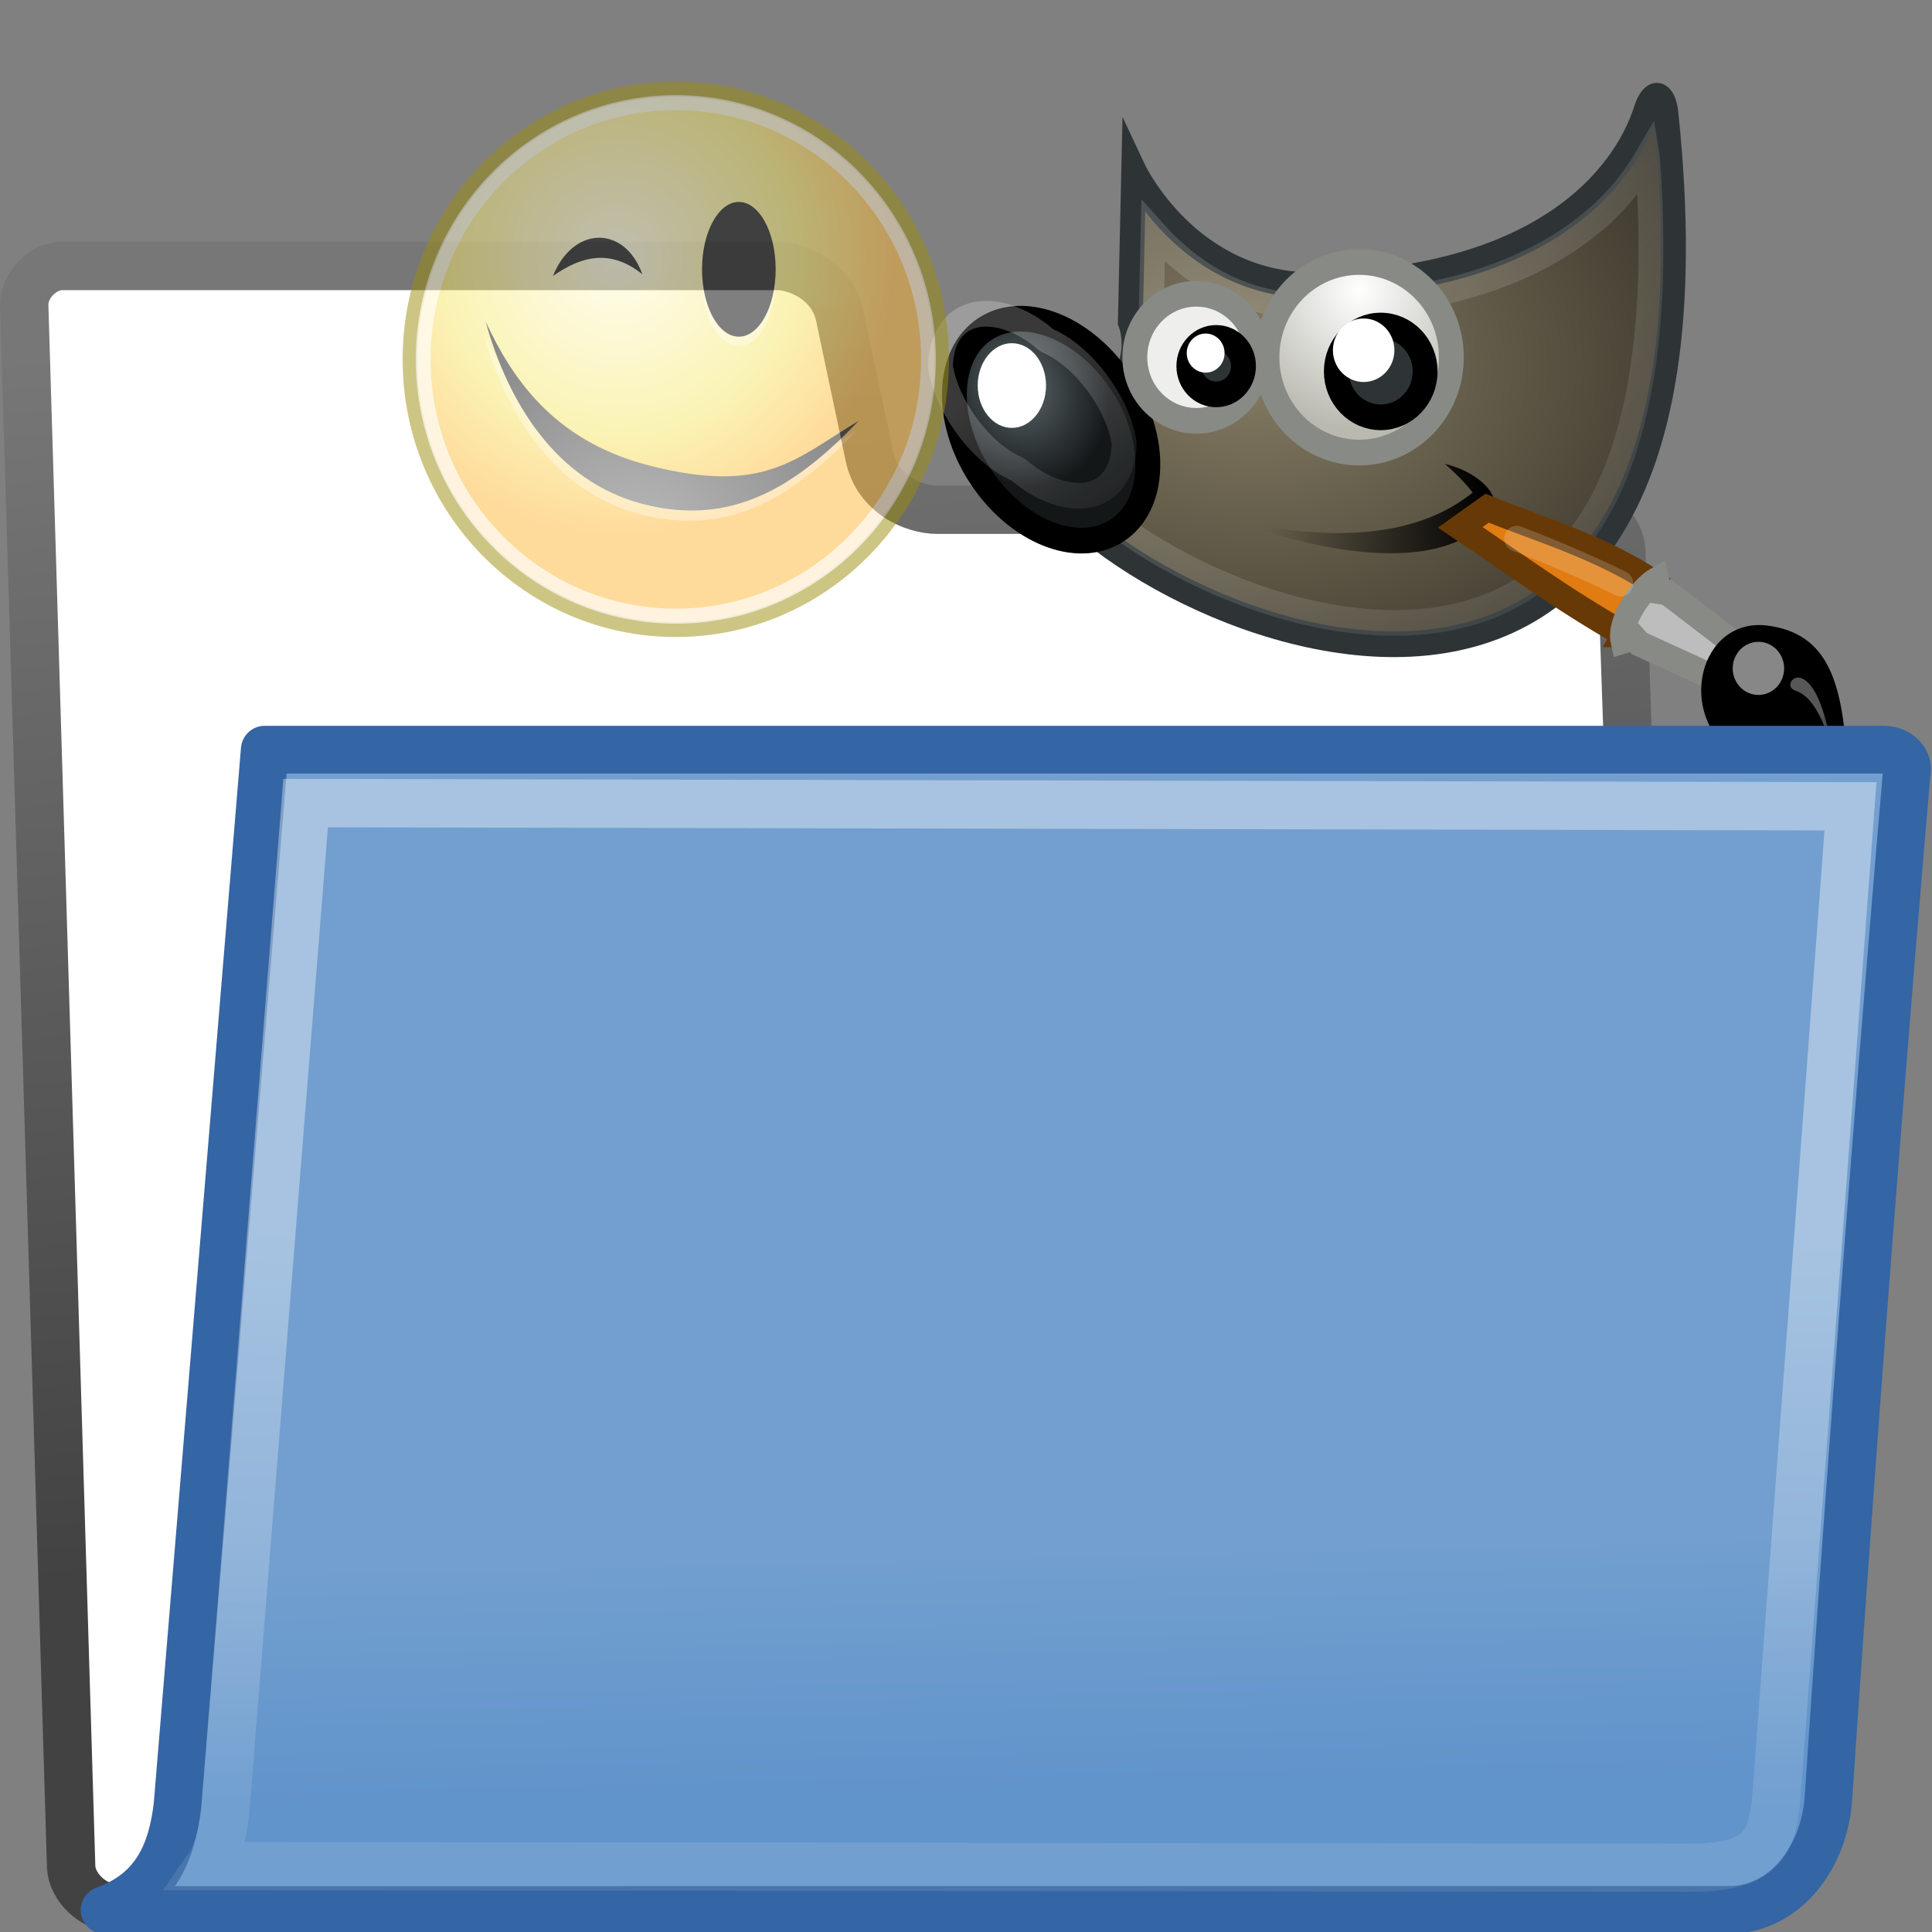 <svg height="24" viewBox="0 0 24 24" width="24" xmlns="http://www.w3.org/2000/svg" xmlns:xlink="http://www.w3.org/1999/xlink"><rect x="0" y="0" width="24" height="24" fill="#808080" stroke="none"/><linearGradient id="a" gradientTransform="matrix(.601 0 0 .601 -1.832 -.055)" gradientUnits="userSpaceOnUse" x1="18.113" x2="15.515" y1="31.368" y2="6.18"><stop offset="0" stop-color="#424242"/><stop offset="1" stop-color="#777"/></linearGradient><linearGradient id="b" gradientTransform="matrix(.586 0 0 .599 -1.306 24.343)" gradientUnits="userSpaceOnUse" x1="22.176" x2="22.065" y1="36.988" y2="32.05"><stop offset="0" stop-color="#6194cb"/><stop offset="1" stop-color="#729fcf"/></linearGradient><linearGradient id="c" gradientTransform="matrix(.772 0 0 .502 -1.888 23.336)" gradientUnits="userSpaceOnUse" x1="13.036" x2="12.854" xlink:href="#d" y1="32.567" y2="46.689"/><linearGradient id="d"><stop offset="0" stop-color="#fff" stop-opacity=".796"/><stop offset="1" stop-color="#fff" stop-opacity=".216"/></linearGradient><radialGradient id="e" cx="18.558" cy="22.3" gradientTransform="matrix(1.773 0 0 1.297 -16.34 -6.616)" gradientUnits="userSpaceOnUse" r="19.229"><stop offset="0" stop-color="#857c63"/><stop offset="1" stop-color="#221f19"/></radialGradient><linearGradient id="f" gradientUnits="userSpaceOnUse" x1="28.514" x2="17.377" y1="28.429" y2="30.639"><stop offset="0"/><stop offset="1" stop-opacity="0"/></linearGradient><linearGradient id="g" gradientUnits="userSpaceOnUse" x1="14.969" x2="39.525" xlink:href="#d" y1="19.111" y2="46.986"/><radialGradient id="h" cx="6.024" cy="25.271" gradientTransform="matrix(.916 .093 -.109 1.069 3.254 -3.029)" gradientUnits="userSpaceOnUse" r="4.831"><stop offset="0" stop-color="#5b676b"/><stop offset="1" stop-color="#141718"/></radialGradient><linearGradient id="i" gradientUnits="userSpaceOnUse" x1="6.305" x2="5.985" xlink:href="#d" y1="23.362" y2="31.57"/><radialGradient id="j" cx="69.473" cy="19.598" gradientUnits="userSpaceOnUse" r="4.635"><stop offset="0" stop-color="#fff"/><stop offset="1" stop-color="#b9b9b0"/></radialGradient><linearGradient id="k" gradientTransform="matrix(-.118 -.528 .528 -.118 46.224 49.691)" gradientUnits="userSpaceOnUse" x1="37.018" x2="27.754" y1="19.24" y2="11.182"><stop offset="0" stop-color="#6e3d09"/><stop offset=".242" stop-color="#ea8113"/><stop offset=".621" stop-color="#5c3307"/><stop offset="1" stop-color="#e07c12"/></linearGradient><linearGradient id="l" gradientTransform="matrix(-.118 -.528 .528 -.118 40.564 46.875)" gradientUnits="userSpaceOnUse" x1="19.395" x2="23.109" y1="30.001" y2="33.439"><stop offset="0" stop-color="#bdbdbd"/><stop offset=".333" stop-color="#e2e2e2"/><stop offset=".667" stop-color="#a3a3a3"/><stop offset="1" stop-color="#ddd"/></linearGradient><radialGradient id="m" cx="15.415" cy="35.357" gradientTransform="matrix(-.094 -1.406 1.37 -.091 18.284 59.789)" gradientUnits="userSpaceOnUse" r="7.579"><stop offset="0" stop-color="#696969"/><stop offset="1"/></radialGradient><linearGradient id="n" gradientTransform="matrix(.12 -.445 .445 .12 42.084 34.308)" gradientUnits="userSpaceOnUse" x1="13.236" x2="7.752" xlink:href="#d" y1="37.752" y2="42.282"/><radialGradient id="o" cx="29.288" cy="15.721" fx="29.158" fy="15.756" gradientUnits="userSpaceOnUse" r="8.902"><stop offset="0" stop-color="#fffcde"/><stop offset=".645" stop-color="#f6e76a"/><stop offset="1" stop-color="#ffb738"/></radialGradient><radialGradient id="p" cx="24.836" cy="36.119" gradientUnits="userSpaceOnUse" r="19.697"><stop offset="0" stop-color="#777"/><stop offset="1"/></radialGradient><path d="m.884 23.195c.013.25.276.5.526.5h18.819c.25 0 .487-.25.474-.5l-.563-16.363c-.013-.25-.276-.5-.526-.5h-7.972c-.291 0-.742-.19-.842-.665l-.367-1.739c-.093-.442-.53-.624-.78-.624h-8.878c-.25 0-.487.25-.474.5z" fill="#fff" stroke="url(#a)" stroke-linecap="round" stroke-linejoin="round" stroke-width=".601"/><path d="m.004 0h23.996v23.996h-23.996z" fill="#bebebe" opacity="0"/><g transform="matrix(.24 0 0 .248 11.594 -.977)"><g stroke-miterlimit="10"><path d="m10.374 12.468s2.875 5.928 9.599 5.76c14.093-.354 16.564-7.705 16.917-8.766.354-1.061.895-.9 1.02.08 4.596 41.719-31.897 23.819-33.193 16.714 7.248-2.121 5.48-6.187 5.48-6.187z" fill="url(#e)" fill-rule="evenodd" stroke="#2e3436" stroke-width="1.287"/><path d="m15.738 30.066c6.739 1.348 10.171.098 12.179-1.453-.53-.685-1.436-1.436-1.436-1.436s1.311.248 2.166 1.149c.585.617.638 1.613.51 2.978-.128-.58-.341-.941-.507-1.351-1.806 2.188-6.704 2.305-12.912.113z" fill="url(#f)" fill-rule="evenodd"/><path d="m36.963 11.805c-.56.934-1.401 2.057-2.693 3.131-2.627 2.184-7.038 4.184-14.27 4.365-4.226.105-6.95-1.955-8.623-3.773l-.105 4.48c.135.418.393 1.396-.088 2.725-.517 1.427-2.163 2.867-4.971 3.975.249.523.482 1.073 1.24 1.814 1.028 1.005 2.478 2.082 4.178 3.057 3.399 1.949 7.805 3.489 11.91 3.559 4.105.07 7.837-1.225 10.418-4.99 2.383-3.477 3.695-9.381 3.004-18.342z" fill="none" opacity=".185" stroke="url(#g)" stroke-width="1.287"/><ellipse cx="6.099" cy="27.229" fill="url(#h)" fill-rule="evenodd" rx="4.331" ry="6.099" stroke="#000" stroke-width="1.287" transform="matrix(.811 -.585 .585 .811 -14.778 6.947)"/><path d="m5.629 19.877c-.739-.04-1.528.352-2.191 1.201-.934 1.791-.917 4.671.059 6.404a1.044 1.044 0 0 1 .104.262c.411 1.666 1.434 2.862 2.396 3.189.939.32 1.935-.025 2.768-1.096.931-1.792.913-4.667-.062-6.398a1.044 1.044 0 0 1 -.104-.262c-.246-.999-.71-1.86-1.254-2.428s-1.143-.842-1.715-.873z" fill="none" opacity=".281" stroke="url(#i)" stroke-width="1.287" transform="matrix(.8 -.599 .599 .8 -15.006 7.505)"/><ellipse cx="4.066" cy="23.251" fill="#fff" fill-rule="evenodd" rx="1.768" ry="2.121"/><circle cx="13.612" cy="21.837" fill="#eeeeec" fill-rule="evenodd" r="3.182" stroke="#888a85" stroke-width="1.287"/><circle cx="69.473" cy="21.837" fill="url(#j)" fill-rule="evenodd" r="3.182" stroke="#888a85" stroke-width=".858" transform="matrix(1.5 0 0 1.5 -82.168 -10.919)"/><circle cx="23.158" cy="22.544" fill="#2e3436" fill-rule="evenodd" r="2.298" stroke="#000" stroke-width="1.287"/><circle cx="22.274" cy="21.483" fill="#fff" fill-rule="evenodd" r="1.591" stroke-width=".9"/><circle cx="14.64" cy="22.279" fill="#2e3436" fill-rule="evenodd" r="1.414" stroke="#000" stroke-width="1.287"/><circle cx="14.096" cy="21.626" fill="#fff" fill-rule="evenodd" r=".979" stroke-width=".554"/></g><path d="m35.763 35.714 1.529-2.595c-2.752-1.783-6.107-2.723-8.625-3.724 0 0-1.393.957-1.393.957 2.411 1.559 5.378 3.674 8.489 5.362z" fill="url(#k)" stroke="#673907" stroke-linecap="round" stroke-width="1.287"/><path d="m42.123 38.651.757-1.414-4.891-3.619-.405-.062-.138-.576c-.774.415-1.969 2.07-1.748 3.06l.566-.172.28.309z" fill="url(#l)" stroke="#888a85" stroke-linecap="round" stroke-width="1.287"/><path d="m47.54 46.274c-.394-5.906.01-10.434-4.344-10.996-3.508-.453-4.849 4.419-1.601 6.572 3.129 2.074 5.944 4.424 5.944 4.424z" fill="url(#m)" stroke-linecap="round" stroke-width=".2"/><circle cx="7.625" cy="37.75" fill="#fff" opacity=".528" r="1.25" stroke-linecap="round" transform="matrix(-.232 -1.039 1.039 -.232 5.254 54.099)"/><path d="m46.541 41.779s-.479-2.79-1.938-3.255c-.516-.164-.136-.854.402-.584 1.161.583 1.536 3.838 1.536 3.838z" fill="url(#n)" opacity=".428" stroke-linecap="round"/><path d="m35.587 33.173s-2.254-1.105-5.392-2.254" style="opacity:.175;fill:none;stroke:#fff;stroke-width:1.287;stroke-linecap:round;stroke-linejoin:round"/></g><g opacity=".5" transform="matrix(.183 0 0 .186 3.955 .167)"><circle cx="31.113" cy="19.009" r="8.662" style="opacity:1;fill-rule:evenodd;stroke:#9c8c0a;stroke-width:.48;stroke-linecap:round;stroke-linejoin:round;fill:url(#o)" transform="matrix(2.083 0 0 2.083 -40.547 -16.492)"/><circle cx="24.265" cy="23.105" r="17.149" style="opacity:.677;fill:none;stroke:#fff;stroke-linecap:round;stroke-linejoin:round;stroke-width:1"/><g transform="matrix(.969 .246 -.246 .969 6.457 -5.23)"><path d="m37.285 24.72c-3.016 5.225-6.544 8.99-12.822 8.99-6.1 0-10.566-4.34-13.352-9.167 2.549 3.056 6.283 6.566 13.087 6.566 8.13 0 9.552-2.907 13.087-6.39z" fill="#fff" opacity=".36"/><path d="m37.285 24.013c-3.016 5.225-6.544 8.99-12.822 8.99-6.1 0-10.566-4.34-13.352-9.167 2.549 3.056 6.283 6.566 13.087 6.566 8.13 0 9.552-2.907 13.087-6.39z" fill="url(#p)"/></g><path d="m31.042 17.714c0 2.5-1.125 4.5-2.5 4.5s-2.5-2-2.5-4.5 1.125-4.5 2.5-4.5 2.5 2 2.5 4.5z" fill="#fff" opacity=".36"/><path d="m31.042 17.089c0 2.5-1.125 4.5-2.5 4.5s-2.5-2-2.5-4.5 1.125-4.5 2.5-4.5 2.5 2 2.5 4.5z"/><path d="m15.925 17.535c1.362-3.344 4.843-3.432 6.069-.115-2.161-1.713-4.148-1.22-6.069.115z" opacity="1"/></g><g transform="matrix(.999 0 0 1.001 -.462 -24.323)"><path d="m22 48c.67-.026 1.15-.656 1.199-1.39.464-6.915.972-12.712.972-12.712.042-.148-.098-.296-.281-.296h-20.136s-1.084 13.093-1.084 13.093c-.067.588-.273 1.081-.908 1.307l20.238-.002z" display="block" fill="url(#b)" stroke="#3465a4" stroke-linejoin="round" stroke-width=".592"/><path d="m4.263 34.265 19.21.04-.922 12.294c-.049.659-.264.878-1.097.878-1.096 0-16.801-.02-18.392-.02.137-.197.196-.608.196-.617z" fill="none" opacity=".466" stroke="url(#c)" stroke-linecap="round" stroke-width=".6"/></g></svg>